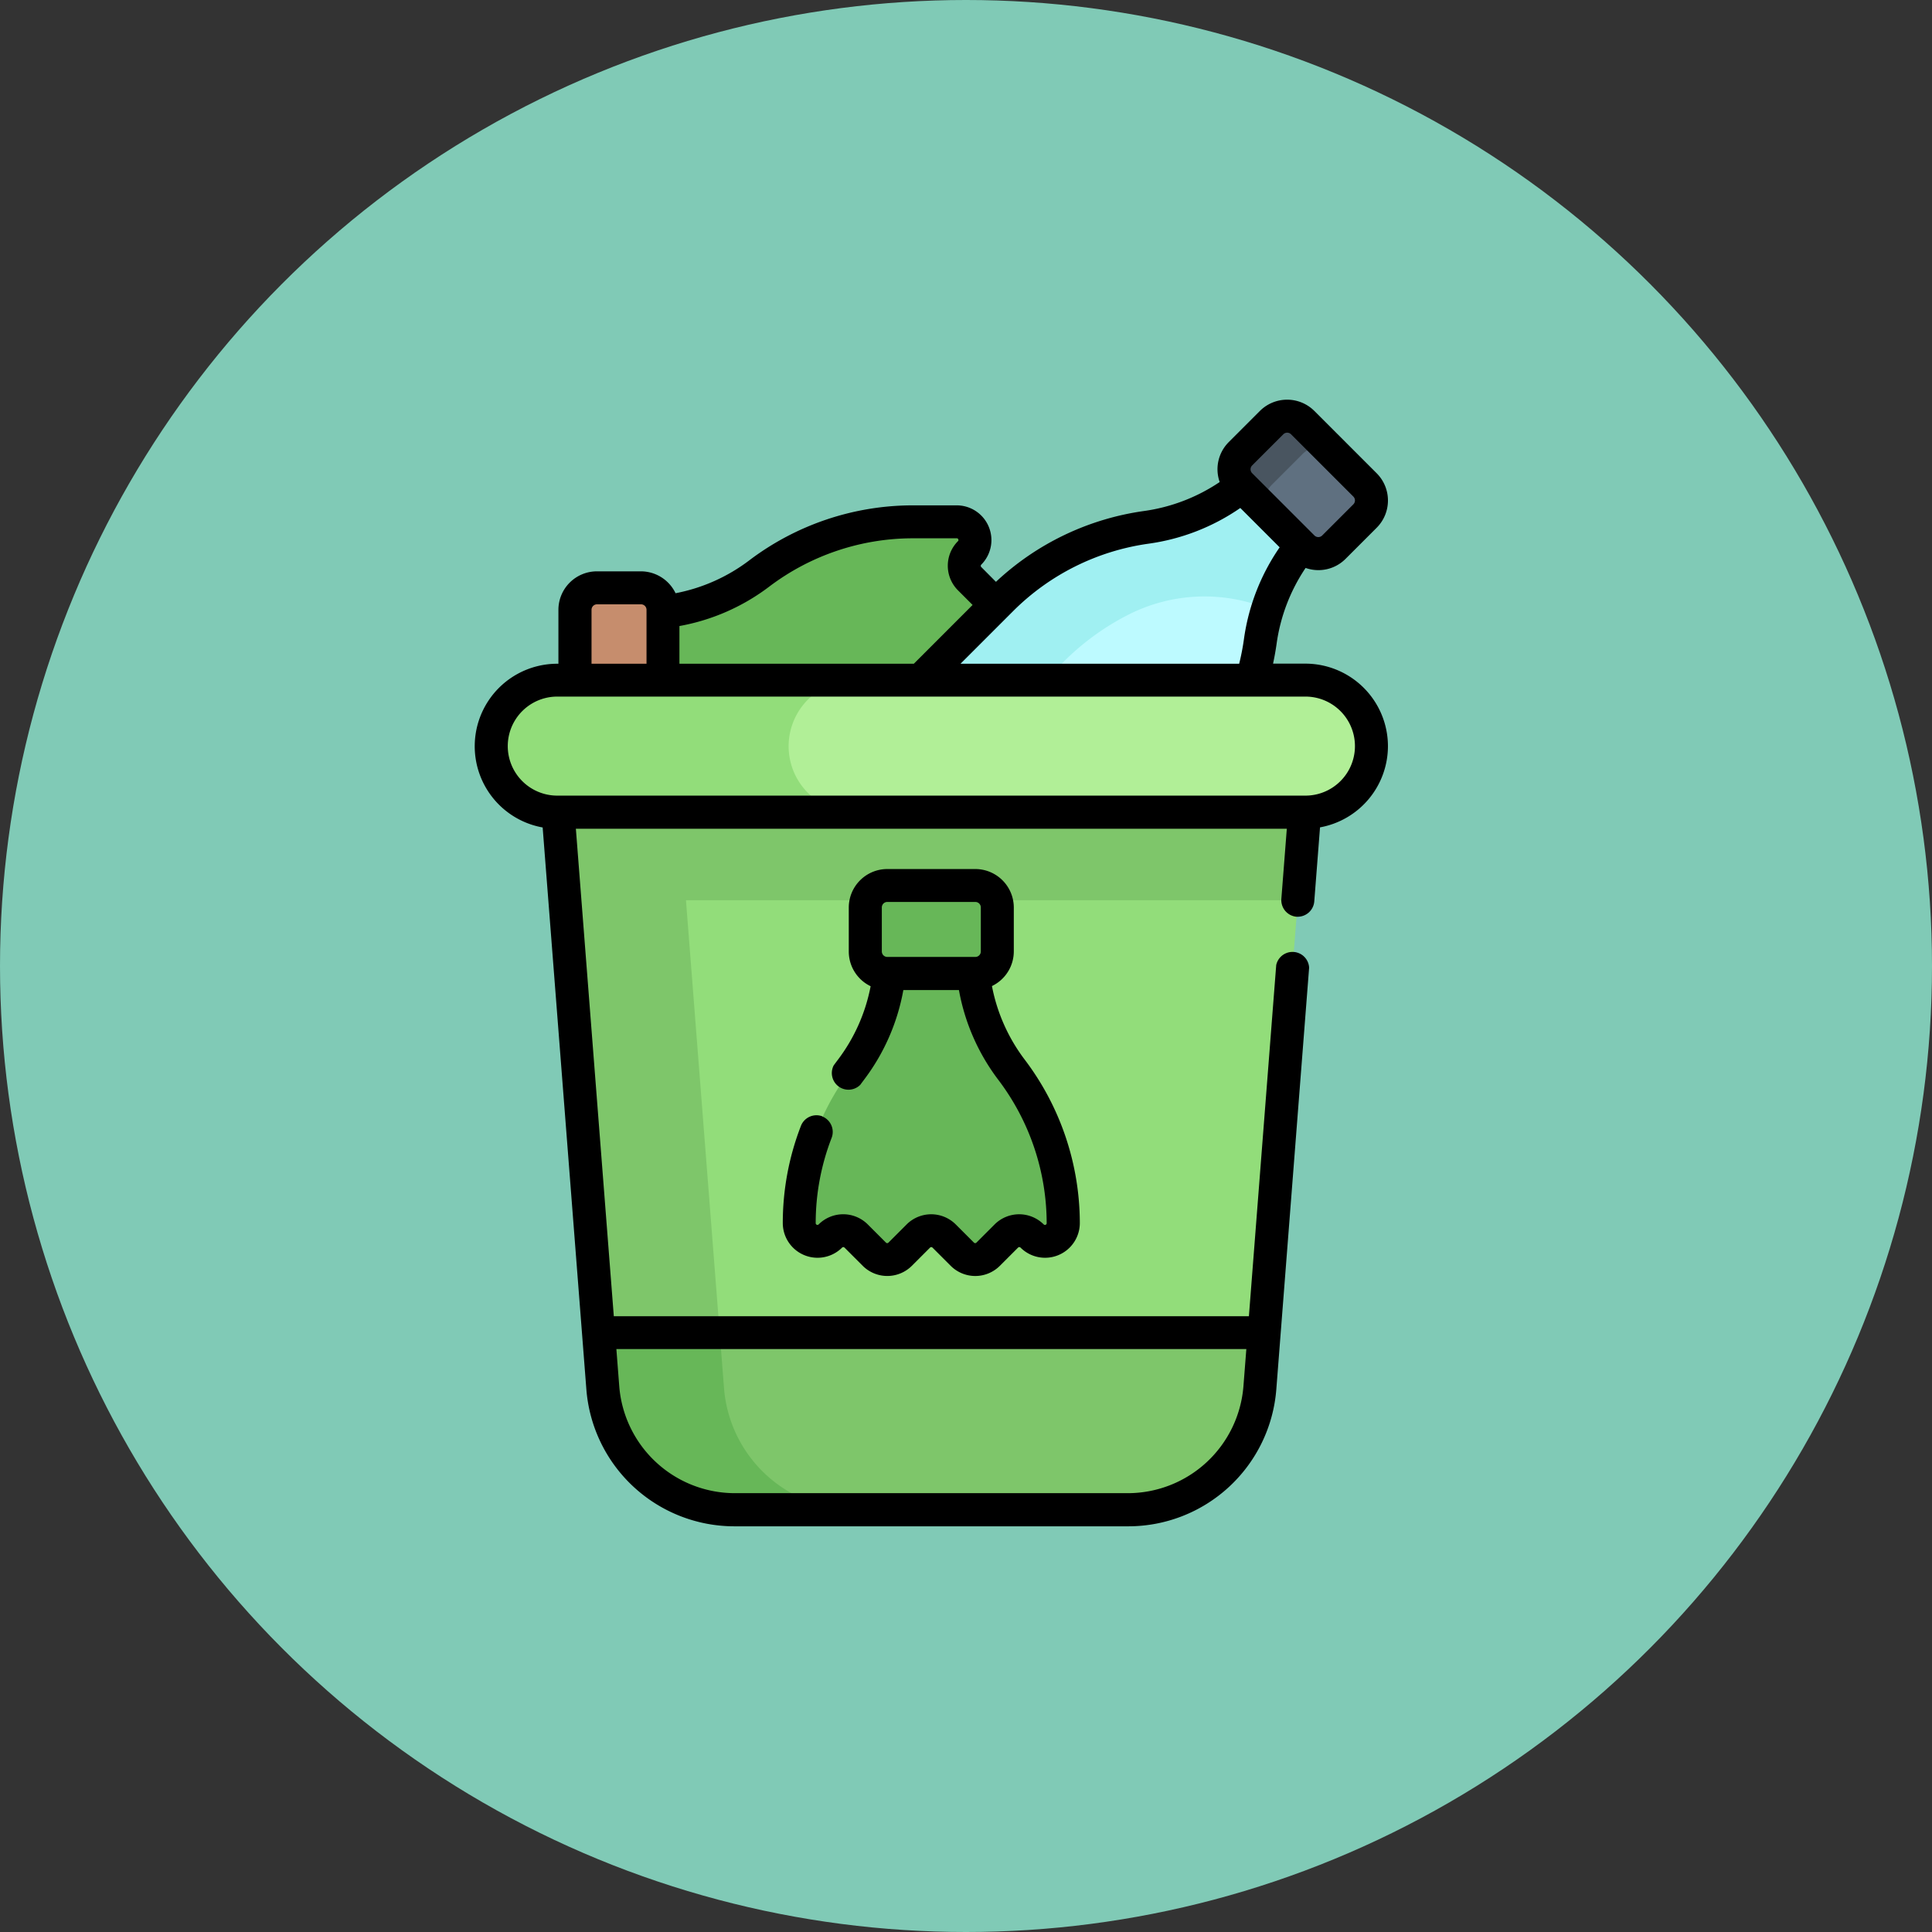 <svg xmlns="http://www.w3.org/2000/svg" width="58" height="58" viewBox="0 0 58 58">
  <rect x="0" y="0" width="58" height="58" fill="#333333" stroke="none"/>
  <g id="Grupo_960253" data-name="Grupo 960253" transform="translate(-332 -6501)">
    <circle id="Elipse_5749" data-name="Elipse 5749" cx="29" cy="29" r="29" transform="translate(332 6501)" fill="#80cab6"/>
    <g id="recipiente-de-vidrio" transform="translate(297.758 6513)">
      <g id="Grupo_959858" data-name="Grupo 959858" transform="translate(53.483 3.665)">
        <g id="Grupo_959857" data-name="Grupo 959857">
          <path id="Trazado_726437" data-name="Trazado 726437" d="M134.419,58.521l-.547.547a.547.547,0,0,0,0,.774l.547.547a.547.547,0,0,1,0,.774l-.547.547a.547.547,0,0,0,0,.774.547.547,0,0,1-.387.934h-1.324a7.6,7.6,0,0,1-4.606-1.554,5.855,5.855,0,0,0-3.549-1.184V58.23a5.855,5.855,0,0,0,3.549-1.184,7.6,7.6,0,0,1,4.606-1.554h1.324a.547.547,0,0,1,.387.934h0a.547.547,0,0,0,0,.774l.547.547A.547.547,0,0,1,134.419,58.521Z" transform="translate(-124.006 -55.492)" fill="#67b758"/>
        </g>
      </g>
      <g id="Grupo_959860" data-name="Grupo 959860" transform="translate(51.501 5.647)">
        <g id="Grupo_959859" data-name="Grupo 959859">
          <path id="Trazado_726438" data-name="Trazado 726438" d="M96.648,88.794V86.152a.661.661,0,0,0-.661-.661H94.667a.661.661,0,0,0-.661.661v2.642a.661.661,0,0,0,.661.661h1.321A.661.661,0,0,0,96.648,88.794Z" transform="translate(-94.006 -85.491)" fill="#c68d6d"/>
        </g>
      </g>
      <g id="Grupo_959862" data-name="Grupo 959862" transform="translate(60.463 2.157)">
        <g id="Grupo_959861" data-name="Grupo 959861">
          <path id="Trazado_726439" data-name="Trazado 726439" d="M242.962,34.391l-1.733-1.733a5.9,5.9,0,0,1-3.364,1.674,7.6,7.6,0,0,0-4.339,2.156l-3.272,3.272a1.982,1.982,0,0,0,0,2.8l2.8,2.8a1.982,1.982,0,0,0,2.8,0l3.272-3.272a7.6,7.6,0,0,0,2.156-4.339A5.9,5.9,0,0,1,242.962,34.391Z" transform="translate(-229.674 -32.658)" fill="#bdfaff"/>
        </g>
      </g>
      <g id="Grupo_959864" data-name="Grupo 959864" transform="translate(60.463 2.157)">
        <g id="Grupo_959863" data-name="Grupo 959863">
          <path id="Trazado_726440" data-name="Trazado 726440" d="M232.123,41.629l3.272-3.272a7.6,7.6,0,0,1,1.946-1.409,5.043,5.043,0,0,1,4.168-.171,5.908,5.908,0,0,1,1.453-2.386l-1.733-1.733a5.9,5.9,0,0,1-3.364,1.674,7.6,7.6,0,0,0-4.339,2.156l-3.272,3.272a1.982,1.982,0,0,0,0,2.8l1.868,1.868A1.981,1.981,0,0,1,232.123,41.629Z" transform="translate(-229.674 -32.658)" fill="#a0f0f2"/>
        </g>
      </g>
      <g id="Grupo_959866" data-name="Grupo 959866" transform="translate(71.29 0.494)">
        <g id="Grupo_959865" data-name="Grupo 959865">
          <path id="Trazado_726441" data-name="Trazado 726441" d="M395.632,11.421l-1.868-1.868a.661.661,0,0,1,0-.934l.934-.934a.661.661,0,0,1,.934,0L397.5,9.553a.661.661,0,0,1,0,.934l-.934.934A.66.66,0,0,1,395.632,11.421Z" transform="translate(-393.57 -7.491)" fill="#5f7080"/>
        </g>
      </g>
      <g id="Grupo_959868" data-name="Grupo 959868" transform="translate(71.29 0.494)">
        <g id="Grupo_959867" data-name="Grupo 959867">
          <path id="Trazado_726442" data-name="Trazado 726442" d="M394.7,9.553l.934-.934a.661.661,0,0,1,.934,0l-.934-.934a.661.661,0,0,0-.934,0l-.934.934a.661.661,0,0,0,0,.934l.934.934A.661.661,0,0,1,394.7,9.553Z" transform="translate(-393.57 -7.491)" fill="#495560"/>
        </g>
      </g>
      <g id="Grupo_959870" data-name="Grupo 959870" transform="translate(50.841 10.403)">
        <g id="Grupo_959869" data-name="Grupo 959869" transform="translate(0)">
          <path id="Trazado_726443" data-name="Trazado 726443" d="M105.359,175.1l1.369-17.606H84.006L85.375,175.1l9.992,2.658Z" transform="translate(-84.006 -157.491)" fill="#92dd7a"/>
        </g>
      </g>
      <g id="Grupo_959872" data-name="Grupo 959872" transform="translate(50.841 10.403)">
        <g id="Grupo_959871" data-name="Grupo 959871" transform="translate(0)">
          <path id="Trazado_726444" data-name="Trazado 726444" d="M106.369,162.115l.36-4.624H84.006L85.375,175.1l3.715.988L88,162.115Z" transform="translate(-84.006 -157.491)" fill="#7ec66a"/>
        </g>
      </g>
      <g id="Grupo_959874" data-name="Grupo 959874" transform="translate(48.991 8.421)">
        <g id="Grupo_959873" data-name="Grupo 959873">
          <path id="Trazado_726445" data-name="Trazado 726445" d="M80.437,131.454H57.978a1.982,1.982,0,0,1,0-3.963H80.437a1.982,1.982,0,1,1,0,3.963Z" transform="translate(-55.996 -127.491)" fill="#b1ef97"/>
        </g>
      </g>
      <g id="Grupo_959876" data-name="Grupo 959876" transform="translate(48.991 8.421)">
        <g id="Grupo_959875" data-name="Grupo 959875">
          <path id="Trazado_726446" data-name="Trazado 726446" d="M64.922,129.473a1.982,1.982,0,0,1,1.982-1.982H57.978a1.982,1.982,0,0,0,0,3.963H66.9A1.982,1.982,0,0,1,64.922,129.473Z" transform="translate(-55.996 -127.491)" fill="#92dd7a"/>
        </g>
      </g>
      <g id="Grupo_959878" data-name="Grupo 959878" transform="translate(52.21 28.009)">
        <g id="Grupo_959877" data-name="Grupo 959877">
          <path id="Trazado_726447" data-name="Trazado 726447" d="M104.736,424.017l.129,1.66a3.963,3.963,0,0,0,3.951,3.656h11.822a3.963,3.963,0,0,0,3.951-3.656l.129-1.66Z" transform="translate(-104.736 -424.017)" fill="#7ec66a"/>
        </g>
      </g>
      <g id="Grupo_959880" data-name="Grupo 959880" transform="translate(52.21 28.009)">
        <g id="Grupo_959879" data-name="Grupo 959879">
          <path id="Trazado_726448" data-name="Trazado 726448" d="M104.866,425.677a3.963,3.963,0,0,0,3.951,3.656h3.638a3.963,3.963,0,0,1-3.951-3.656l-.129-1.66h-3.638Z" transform="translate(-104.737 -424.017)" fill="#67b758"/>
        </g>
      </g>
      <g id="Grupo_959884" data-name="Grupo 959884" transform="translate(58.205 24.718)">
        <g id="Grupo_959883" data-name="Grupo 959883">
          <g id="Grupo_959881" data-name="Grupo 959881" transform="translate(0.033)">
            <path id="Trazado_726449" data-name="Trazado 726449" d="M196,374.2h0Z" transform="translate(-195.996 -374.197)" fill="#fff"/>
          </g>
          <g id="Grupo_959882" data-name="Grupo 959882" transform="translate(0 0)">
            <path id="Trazado_726450" data-name="Trazado 726450" d="M195.5,374.2h0Z" transform="translate(-195.496 -374.197)"/>
          </g>
        </g>
      </g>
      <g id="Grupo_959889" data-name="Grupo 959889" transform="translate(58.238 14.581)">
        <g id="Grupo_959886" data-name="Grupo 959886">
          <g id="Grupo_959885" data-name="Grupo 959885">
            <path id="Trazado_726451" data-name="Trazado 726451" d="M202.369,226.273a5.822,5.822,0,0,1-1.147-2.888h.058a.661.661,0,0,0,.661-.661V221.4a.661.661,0,0,0-.661-.661h-2.642a.661.661,0,0,0-.661.661v1.321a.661.661,0,0,0,.661.661h.058a5.822,5.822,0,0,1-1.147,2.888A7.6,7.6,0,0,0,196,230.88a.547.547,0,0,0,.934.387.547.547,0,0,1,.774,0l.547.547a.547.547,0,0,0,.774,0l.547-.547a.547.547,0,0,1,.774,0l.547.547a.547.547,0,0,0,.774,0l.547-.547a.547.547,0,0,1,.774,0h0a.547.547,0,0,0,.934-.387A7.6,7.6,0,0,0,202.369,226.273Z" transform="translate(-195.996 -220.743)" fill="#67b758"/>
          </g>
        </g>
        <g id="Grupo_959888" data-name="Grupo 959888" transform="translate(0 10.137)">
          <g id="Grupo_959887" data-name="Grupo 959887">
            <path id="Trazado_726452" data-name="Trazado 726452" d="M196,374.2h0Z" transform="translate(-195.996 -374.197)" fill="#eebf00"/>
          </g>
        </g>
      </g>
      <g id="Grupo_959892" data-name="Grupo 959892" transform="translate(48.495 0)">
        <g id="Grupo_959890" data-name="Grupo 959890">
          <path id="Trazado_726453" data-name="Trazado 726453" d="M75.909,10.4a2.48,2.48,0,0,0-2.477-2.477H72.46c.043-.2.079-.4.107-.6a5.4,5.4,0,0,1,.87-2.273,1.152,1.152,0,0,0,1.2-.273l.934-.934a1.157,1.157,0,0,0,0-1.635L73.7.337a1.157,1.157,0,0,0-1.635,0l-.934.934a1.152,1.152,0,0,0-.273,1.2,5.4,5.4,0,0,1-2.273.87,8.15,8.15,0,0,0-4.444,2.126L63.7,5.023a.052.052,0,0,1,0-.072h0a1.043,1.043,0,0,0-.737-1.78H61.638a8.145,8.145,0,0,0-4.907,1.655,5.31,5.31,0,0,1-2.208.983,1.156,1.156,0,0,0-1.041-.657H52.162a1.157,1.157,0,0,0-1.156,1.156V7.926h-.034a2.477,2.477,0,0,0-.439,4.915l1.312,16.867a4.459,4.459,0,0,0,4.445,4.113H68.113a4.459,4.459,0,0,0,4.445-4.113l.985-12.659a.5.5,0,0,0-.988-.077l-.82,10.542H52.669L51.53,12.88H72.873l-.164,2.109a.5.5,0,0,0,.456.532l.039,0a.5.5,0,0,0,.493-.457l.173-2.226A2.481,2.481,0,0,0,75.909,10.4ZM71.833,1.972l.934-.934a.165.165,0,0,1,.234,0L74.87,2.907a.165.165,0,0,1,0,.234l-.934.934a.165.165,0,0,1-.234,0L71.833,2.206a.165.165,0,0,1,0-.234Zm-3.112,2.35A6.388,6.388,0,0,0,71.477,3.25l1.181,1.181a6.389,6.389,0,0,0-1.072,2.755,7.125,7.125,0,0,1-.143.74H63.077l1.588-1.588A7.151,7.151,0,0,1,68.722,4.322ZM57.332,5.613a7.149,7.149,0,0,1,4.306-1.453h1.324a.045.045,0,0,1,.048.032A.044.044,0,0,1,63,4.247l0,0a1.044,1.044,0,0,0,0,1.474l.44.44L61.676,7.926H54.639V6.794A6.309,6.309,0,0,0,57.332,5.613ZM52,6.307a.165.165,0,0,1,.165-.165h1.321a.165.165,0,0,1,.165.165V7.926H52ZM71.658,28.5l-.088,1.126a3.485,3.485,0,0,1-3.458,3.2H56.291a3.485,3.485,0,0,1-3.458-3.2L52.746,28.5Zm1.773-16.615H50.972a1.486,1.486,0,0,1,0-2.973H73.432a1.486,1.486,0,0,1,0,2.973Z" transform="translate(-48.495 0)"/>
        </g>
        <g id="Grupo_959891" data-name="Grupo 959891" transform="translate(9.248 14.086)">
          <path id="Trazado_726454" data-name="Trazado 726454" d="M189.682,220.668a.5.5,0,0,0-.641.283,8.067,8.067,0,0,0-.546,2.922h0a1.043,1.043,0,0,0,1.78.736.052.052,0,0,1,.073,0l.547.547a1.044,1.044,0,0,0,1.474,0l.547-.547a.052.052,0,0,1,.073,0l.547.547a1.044,1.044,0,0,0,1.475,0l.547-.547a.052.052,0,0,1,.074,0,1.043,1.043,0,0,0,1.78-.737,8.145,8.145,0,0,0-1.655-4.907,5.308,5.308,0,0,1-.983-2.208,1.156,1.156,0,0,0,.656-1.041V214.4a1.157,1.157,0,0,0-1.156-1.156h-2.642a1.157,1.157,0,0,0-1.156,1.156v1.321a1.156,1.156,0,0,0,.656,1.041,5.309,5.309,0,0,1-.983,2.208q-.064.085-.127.171a.5.5,0,0,0,.8.58q.055-.076.111-.15a6.3,6.3,0,0,0,1.181-2.693h1.669a6.3,6.3,0,0,0,1.181,2.693,7.149,7.149,0,0,1,1.453,4.306.052.052,0,0,1-.089.036,1.044,1.044,0,0,0-1.474,0l-.547.547a.052.052,0,0,1-.073,0l-.547-.547a1.044,1.044,0,0,0-1.474,0l-.547.547a.052.052,0,0,1-.073,0l-.547-.547a1.044,1.044,0,0,0-1.475,0,.052.052,0,0,1-.088-.036,7.08,7.08,0,0,1,.479-2.565.5.5,0,0,0-.284-.641Zm1.786-6.271a.165.165,0,0,1,.165-.165h2.642a.165.165,0,0,1,.165.165v1.321a.165.165,0,0,1-.165.165h-2.642a.165.165,0,0,1-.165-.165Z" transform="translate(-188.496 -213.241)"/>
        </g>
      </g>
    </g>
  </g>
</svg>
